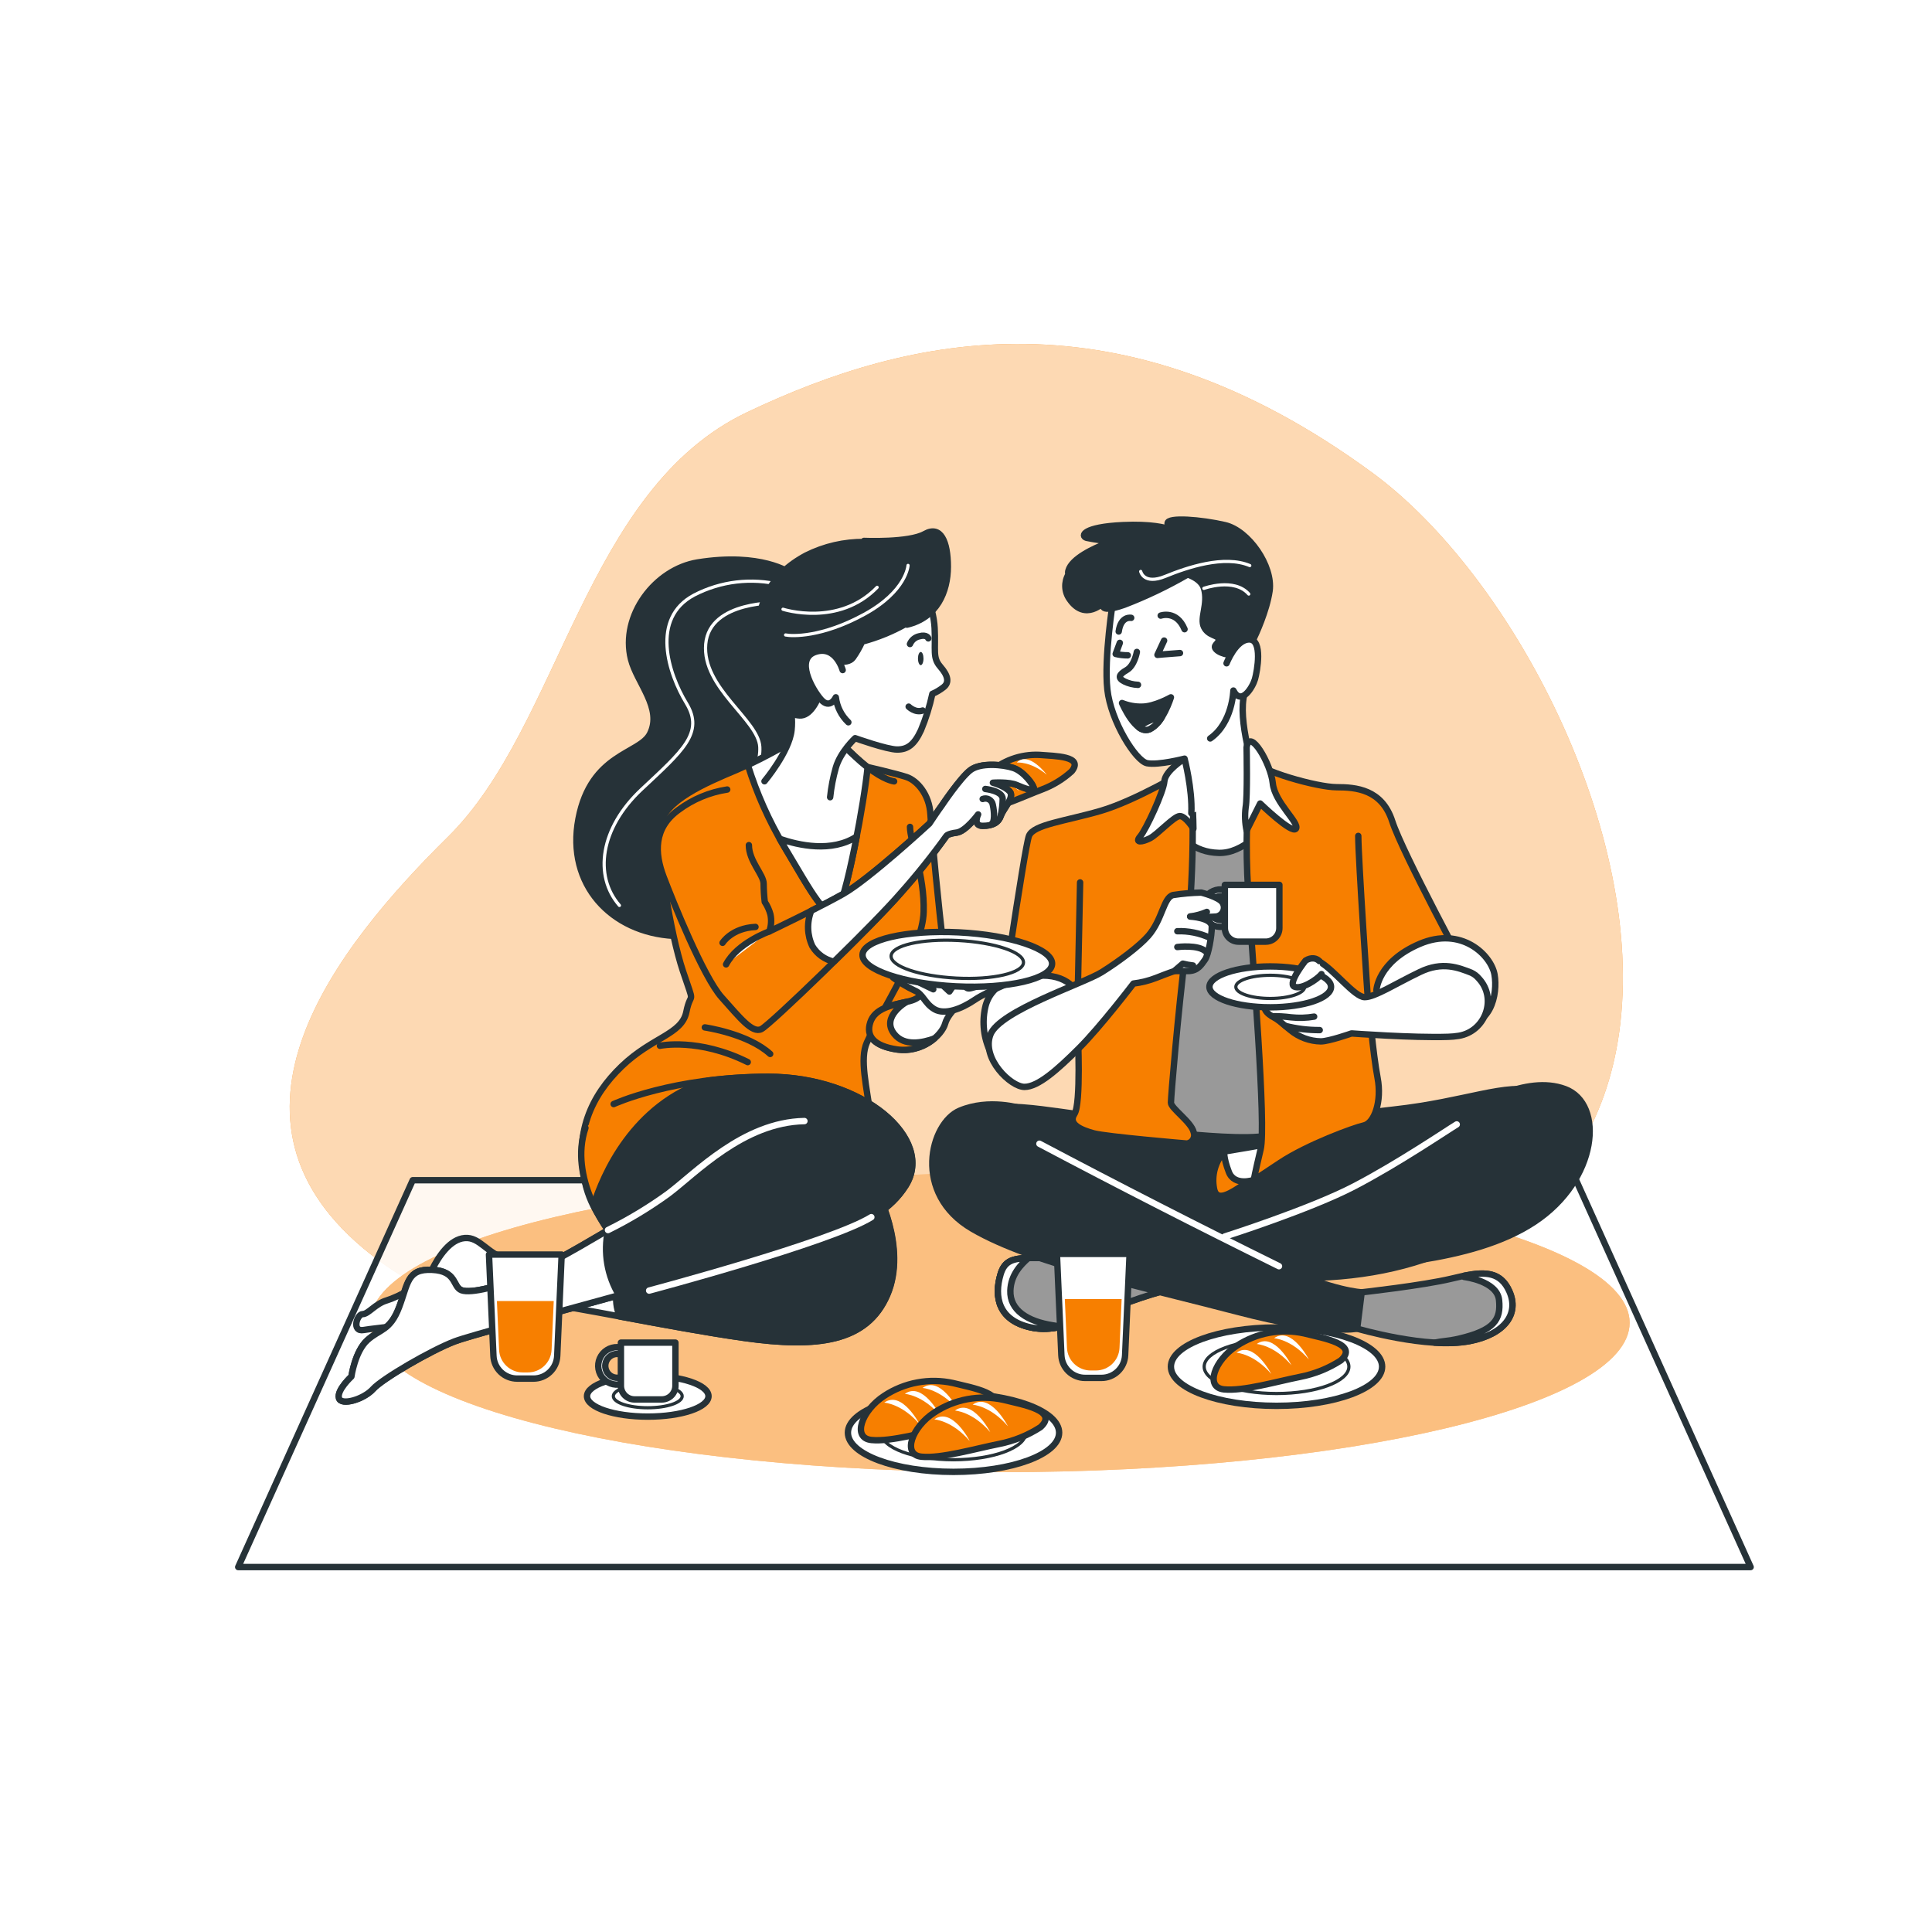 <svg width="302" height="302" viewBox="0 0 302 302" fill="none" xmlns="http://www.w3.org/2000/svg">
<path d="M253.106 161.347C257.455 130.186 236.375 89.942 214.523 73.905C175.069 44.95 142.29 52.319 116.795 64.429C91.301 76.539 87.665 113.389 70.064 130.766C52.463 148.143 31.221 174.991 57.924 196.052C84.626 217.114 117.412 200.788 145.334 198.154C173.257 195.521 210.271 205.004 230.305 194.488C244.294 187.119 251.179 175.118 253.106 161.347Z" fill="#F77F00"/>
<path opacity="0.7" d="M253.106 161.347C257.455 130.186 236.375 89.942 214.523 73.905C175.069 44.95 142.29 52.319 116.795 64.429C91.301 76.539 87.665 113.389 70.064 130.766C52.463 148.143 31.221 174.991 57.924 196.052C84.626 217.114 117.412 200.788 145.334 198.154C173.257 195.521 210.271 205.004 230.305 194.488C244.294 187.119 251.179 175.118 253.106 161.347Z" fill="white"/>
<g filter="url(#filter0_d)">
<path d="M273.648 240.954H37.237L64.513 180.487H246.372L273.648 240.954Z" fill="white" fill-opacity="0.82" stroke="#263238" stroke-linecap="round" stroke-linejoin="round"/>
</g>
<path d="M156.291 230.124C210.661 230.124 254.737 219.667 254.737 206.767C254.737 193.868 210.661 183.411 156.291 183.411C101.921 183.411 57.845 193.868 57.845 206.767C57.845 219.667 101.921 230.124 156.291 230.124Z" fill="#F77F00"/>
<path opacity="0.5" d="M156.291 230.124C210.661 230.124 254.737 219.667 254.737 206.767C254.737 193.868 210.661 183.411 156.291 183.411C101.921 183.411 57.845 193.868 57.845 206.767C57.845 219.667 101.921 230.124 156.291 230.124Z" fill="white"/>
<path d="M205.396 175.383C205.396 175.383 192.108 176.096 184.806 175.915C177.504 175.734 173.626 174.852 165.816 173.789C158.007 172.726 148.071 171.3 147.376 180.173C146.682 189.046 152.347 189.94 173.113 195.273C193.878 200.607 212.693 202.195 228.681 194.385C244.668 186.576 245.363 172.037 240.392 170.606C235.421 169.174 229.212 172.2 217.857 173.445C206.502 174.689 205.396 175.383 205.396 175.383Z" fill="#263238" stroke="#263238" stroke-linecap="round" stroke-linejoin="round"/>
<path d="M184.45 177.159C184.45 177.159 192.616 178.047 196.699 177.691C200.782 177.334 204.152 176.446 205.396 175.383C206.641 174.32 205.215 131.545 205.215 129.238C205.215 126.931 201.313 123.029 199.006 121.253C196.699 119.477 188.001 118.414 183.743 121.96C179.485 125.505 178.597 136.341 178.597 148.94C178.597 161.54 176.646 173.608 177.709 175.027C178.772 176.446 184.45 177.159 184.45 177.159Z" fill="white"/>
<path opacity="0.4" d="M184.45 177.159C184.45 177.159 192.616 178.047 196.699 177.691C200.782 177.334 204.152 176.446 205.396 175.383C206.641 174.32 205.215 131.545 205.215 129.238C205.215 126.931 201.313 123.029 199.006 121.253C196.699 119.477 188.001 118.414 183.743 121.96C179.485 125.505 178.597 136.341 178.597 148.94C178.597 161.54 176.646 173.608 177.709 175.027C178.772 176.446 184.45 177.159 184.45 177.159Z" fill="black"/>
<path d="M184.45 177.159C184.45 177.159 192.616 178.047 196.699 177.691C200.782 177.334 204.152 176.446 205.396 175.383C206.641 174.32 205.215 131.545 205.215 129.238C205.215 126.931 201.313 123.029 199.006 121.253C196.699 119.477 188.001 118.414 183.743 121.96C179.485 125.505 178.597 136.341 178.597 148.94C178.597 161.54 176.646 173.608 177.709 175.027C178.772 176.446 184.45 177.159 184.45 177.159Z" stroke="#263238" stroke-linecap="round" stroke-linejoin="round"/>
<path d="M200.214 126.2C199.258 124.415 198.087 122.754 196.729 121.253C195.08 119.477 188.877 118.414 185.857 121.96C184.739 123.264 183.948 125.547 183.393 128.537C184.45 130.82 186.515 133.23 190.544 133.321C194.204 133.405 197.635 129.896 200.214 126.2Z" fill="white" stroke="#263238" stroke-linecap="round" stroke-linejoin="round"/>
<path d="M191.371 179.992C190.669 180.778 190.159 181.716 189.882 182.733C189.605 183.75 189.569 184.817 189.777 185.851C190.49 189.396 195.986 183.187 200.045 181.768C204.104 180.348 200.045 178.748 197.919 179.104C195.793 179.46 191.371 179.992 191.371 179.992Z" fill="#F77F00" stroke="#263238" stroke-linecap="round" stroke-linejoin="round"/>
<path d="M195.986 184.437C195.986 184.437 192.966 185.5 192.084 183.193C191.202 180.886 191.371 179.998 191.371 179.998C191.371 179.998 197.943 178.935 199.362 178.579C200.782 178.222 197.23 184.081 195.986 184.437Z" fill="white" stroke="#263238" stroke-linecap="round" stroke-linejoin="round"/>
<path d="M195.636 118.771C194.856 125.545 194.676 132.374 195.098 139.18C195.811 150.36 197.943 175.915 197.055 179.648C196.167 183.38 195.986 184.444 195.986 184.444C195.986 184.444 195.811 184.619 200.069 181.78C204.327 178.941 211.605 176.277 213.206 175.921C214.807 175.565 216.045 172.194 215.332 168.468C214.619 164.741 213.961 156.992 213.961 156.992L229.707 152.691C229.707 152.691 219.24 133.363 217.627 128.374C216.015 123.385 211.95 123.053 208.93 123.053C205.91 123.053 196.904 120.54 195.636 118.771Z" fill="#F77F00" stroke="#263238" stroke-linecap="round" stroke-linejoin="round"/>
<path d="M213.846 156.635C213.846 156.635 212.318 134.209 212.318 130.663L213.846 156.635Z" fill="white"/>
<path d="M213.846 156.635C213.846 156.635 212.318 134.209 212.318 130.663" stroke="#263238" stroke-linecap="round" stroke-linejoin="round"/>
<path d="M215.157 154.793C215.157 154.793 215.332 150.36 221.904 147.545C228.475 144.73 233.084 149.321 233.615 152.335C234.147 155.349 233.084 161.032 227.575 160.145C222.067 159.257 216.045 158.169 215.157 154.793Z" fill="white" stroke="#263238" stroke-linecap="round" stroke-linejoin="round"/>
<path d="M185.519 120.365C185.519 120.365 177.528 125.155 172.031 126.755C166.535 128.356 161.558 128.882 160.845 130.657C160.133 132.433 155.699 163.14 155.699 163.14L168.48 161.54C168.48 161.54 169.011 172.545 167.948 174.139C166.885 175.734 169.011 176.628 170.968 177.159C172.925 177.691 185.525 178.754 185.525 178.754C185.722 178.729 185.912 178.659 186.079 178.55C186.245 178.441 186.385 178.295 186.487 178.124C186.59 177.953 186.652 177.761 186.669 177.563C186.687 177.364 186.659 177.164 186.588 176.978C186.231 175.383 183.036 173.251 183.036 172.37C183.036 171.488 184.105 158.526 185.344 148.584C186.582 138.642 186.938 123.216 185.519 120.365Z" fill="#F77F00" stroke="#263238" stroke-linecap="round" stroke-linejoin="round"/>
<path d="M168.48 154.793L168.836 137.935" stroke="#263238" stroke-linecap="round" stroke-linejoin="round"/>
<path d="M154.624 164.022C153.68 161.839 153.492 159.402 154.093 157.1C155.156 153.555 158.707 152.492 162.965 152.492C167.224 152.492 169.174 155.149 169.174 158.169C169.174 161.189 165.804 163.847 161.926 164.91C158.049 165.973 156.231 165.266 154.624 164.022Z" fill="white" stroke="#263238" stroke-linecap="round" stroke-linejoin="round"/>
<path d="M190.906 139.029C190.323 139.011 189.748 139.167 189.255 139.478C188.761 139.788 188.372 140.239 188.136 140.773C187.901 141.306 187.829 141.898 187.932 142.472C188.035 143.046 188.306 143.577 188.712 143.995C189.118 144.414 189.64 144.702 190.21 144.823C190.781 144.943 191.374 144.891 191.915 144.672C192.455 144.453 192.918 144.078 193.244 143.595C193.571 143.111 193.745 142.541 193.745 141.958C193.752 141.579 193.683 141.203 193.544 140.85C193.405 140.498 193.197 140.177 192.933 139.905C192.67 139.632 192.355 139.415 192.007 139.265C191.659 139.114 191.285 139.034 190.906 139.029ZM190.906 143.818C190.535 143.829 190.169 143.729 189.854 143.53C189.54 143.332 189.293 143.044 189.143 142.703C188.994 142.363 188.949 141.986 189.016 141.62C189.082 141.254 189.256 140.917 189.515 140.651C189.774 140.384 190.107 140.202 190.471 140.126C190.835 140.05 191.213 140.084 191.557 140.225C191.901 140.365 192.196 140.605 192.403 140.914C192.609 141.223 192.719 141.586 192.718 141.958C192.725 142.2 192.683 142.441 192.595 142.666C192.506 142.892 192.374 143.097 192.205 143.271C192.036 143.444 191.834 143.582 191.611 143.676C191.388 143.77 191.148 143.819 190.906 143.818Z" fill="white" stroke="#263238" stroke-linecap="round" stroke-linejoin="round"/>
<path d="M191.468 138.316H199.984V145.063C199.984 145.628 199.76 146.17 199.36 146.57C198.96 146.97 198.418 147.195 197.852 147.195H193.594C193.029 147.195 192.486 146.97 192.087 146.57C191.687 146.17 191.462 145.628 191.462 145.063V138.316H191.468Z" fill="white" stroke="#263238" stroke-linecap="round" stroke-linejoin="round"/>
<path d="M224.742 176.803C224.742 176.803 211.605 186.92 198.112 191.003C188.187 194.026 177.942 195.873 167.586 196.505C160.489 197.037 157.469 195.617 156.406 199.169C155.343 202.721 156.049 206.417 161.196 207.51C166.342 208.603 171.282 205.004 179.992 202.34C188.702 199.676 189.354 201.132 203.276 199.169C214.064 197.641 229.901 197.568 239.836 191.003C249.772 184.437 250.841 172.545 244.632 170.237C238.423 167.93 230.788 173.076 229.013 173.608" fill="#263238"/>
<path d="M224.742 176.803C224.742 176.803 211.605 186.92 198.112 191.003C188.187 194.026 177.942 195.873 167.586 196.505C160.489 197.037 157.469 195.617 156.406 199.169C155.343 202.721 156.049 206.417 161.196 207.51C166.342 208.603 171.282 205.004 179.992 202.34C188.702 199.676 189.354 201.132 203.276 199.169C214.064 197.641 229.901 197.568 239.836 191.003C249.772 184.437 250.841 172.545 244.632 170.237C238.423 167.93 230.788 173.076 229.013 173.608" stroke="#263238" stroke-linecap="round" stroke-linejoin="round"/>
<path d="M191.468 193.28C191.468 193.28 204.756 189.052 211.702 185.428C218.648 181.804 226.198 176.67 227.708 175.764" stroke="white" stroke-linecap="round" stroke-linejoin="round"/>
<path d="M167.592 196.505C160.495 197.037 157.475 195.617 156.412 199.169C155.349 202.721 156.056 206.417 161.202 207.51C166.348 208.603 171.282 205.004 179.992 202.34C181.689 201.821 183.085 201.458 184.329 201.192C182.728 199.223 182.124 196.33 181.913 194.844C176.205 195.811 171.47 196.215 167.592 196.505Z" fill="white"/>
<path opacity="0.4" d="M167.592 196.505C160.495 197.037 157.475 195.617 156.412 199.169C155.349 202.721 156.056 206.417 161.202 207.51C166.348 208.603 171.282 205.004 179.992 202.34C181.689 201.821 183.085 201.458 184.329 201.192C182.728 199.223 182.124 196.33 181.913 194.844C176.205 195.811 171.47 196.215 167.592 196.505Z" fill="black"/>
<path d="M167.592 196.505C160.495 197.037 157.475 195.617 156.412 199.169C155.349 202.721 156.056 206.417 161.202 207.51C166.348 208.603 171.282 205.004 179.992 202.34C181.689 201.821 183.085 201.458 184.329 201.192C182.728 199.223 182.124 196.33 181.913 194.844C176.205 195.811 171.47 196.215 167.592 196.505Z" stroke="#263238" stroke-linecap="round" stroke-linejoin="round"/>
<path d="M164.578 207.172C160.652 206.568 157.825 204.816 157.934 201.736C158.019 199.248 159.601 197.659 160.737 196.656C158.321 196.717 157.034 197.085 156.412 199.169C155.343 202.714 156.056 206.417 161.202 207.51C162.738 207.797 164.318 207.75 165.834 207.371L164.578 207.172Z" fill="white" stroke="#263238" stroke-linecap="round" stroke-linejoin="round"/>
<path d="M166.529 181.949C166.529 181.949 191.371 194.029 199.894 197.925C208.416 201.821 212.85 202.008 212.85 202.008L212.137 207.685C212.137 207.685 207.522 208.748 193.328 205.022C179.134 201.295 161.383 197.568 151.973 192.072C142.562 186.576 145.407 175.565 150.022 173.614C154.636 171.663 159.607 173.257 159.607 173.257" fill="#263238"/>
<path d="M166.529 181.949C166.529 181.949 191.371 194.029 199.894 197.925C208.416 201.821 212.85 202.008 212.85 202.008L212.137 207.685C212.137 207.685 207.522 208.748 193.328 205.022C179.134 201.295 161.383 197.568 151.973 192.072C142.562 186.576 145.407 175.565 150.022 173.614C154.636 171.663 159.607 173.257 159.607 173.257" stroke="#263238" stroke-linecap="round" stroke-linejoin="round"/>
<path d="M162.476 178.784C174.87 185.343 187.353 191.724 199.924 197.925" stroke="white" stroke-linecap="round" stroke-linejoin="round"/>
<path d="M212.85 202.008C212.85 202.008 222.435 200.939 226.868 199.876C231.302 198.813 234.322 198.281 235.928 201.827C237.535 205.372 235.216 208.573 229.713 209.636C223.118 210.917 212.143 207.685 212.143 207.685L212.85 202.008Z" fill="white"/>
<path opacity="0.4" d="M212.85 202.008C212.85 202.008 222.435 200.939 226.868 199.876C231.302 198.813 234.322 198.281 235.928 201.827C237.535 205.372 235.216 208.573 229.713 209.636C223.118 210.917 212.143 207.685 212.143 207.685L212.85 202.008Z" fill="black"/>
<path d="M212.85 202.008C212.85 202.008 222.435 200.939 226.868 199.876C231.302 198.813 234.322 198.281 235.928 201.827C237.535 205.372 235.216 208.573 229.713 209.636C223.118 210.917 212.143 207.685 212.143 207.685L212.85 202.008Z" stroke="#263238" stroke-linecap="round" stroke-linejoin="round"/>
<path d="M187.778 139.524C187.778 139.524 190.562 140.219 191.1 141.106C191.228 141.308 191.303 141.538 191.318 141.777C191.333 142.015 191.288 142.253 191.187 142.469C191.086 142.685 190.932 142.872 190.739 143.013C190.547 143.154 190.321 143.244 190.085 143.275C188.742 143.369 187.393 143.369 186.05 143.275C186.05 143.275 189.42 143.45 189.42 144.869C189.42 146.289 188.889 149.309 188.357 150.015C187.826 150.722 187.294 151.791 185.694 151.791H183.568C183.568 151.791 182.499 152.148 180.723 152.854C179.583 153.298 178.392 153.597 177.177 153.742C177.177 153.742 172.031 160.489 168.655 163.859C165.279 167.229 162.265 169.899 160.139 169.899C158.012 169.899 153.392 165.466 154.811 161.733C156.231 158 169.368 153.748 172.206 151.972C175.045 150.197 178.12 147.853 179.485 146.295C181.726 143.728 181.864 140.255 183.386 139.905C184.84 139.681 186.307 139.554 187.778 139.524Z" fill="white" stroke="#263238" stroke-linecap="round" stroke-linejoin="round"/>
<path d="M184.033 145.564C185.77 145.503 187.496 145.849 189.076 146.573" stroke="#263238" stroke-linecap="round" stroke-linejoin="round"/>
<path d="M184.033 148.034C184.033 148.034 187.349 147.605 188.502 148.759" stroke="#263238" stroke-linecap="round" stroke-linejoin="round"/>
<path d="M183.568 151.779L184.897 150.632C185.418 150.768 185.949 150.865 186.485 150.921" stroke="#263238" stroke-linecap="round" stroke-linejoin="round"/>
<path d="M188.647 142.544C187.821 142.905 186.946 143.144 186.05 143.251" stroke="#263238" stroke-linecap="round" stroke-linejoin="round"/>
<path d="M228.028 161.914C232.202 161.226 234.068 156.068 231.175 152.969C230.848 152.571 230.435 152.253 229.967 152.039C227.998 151.272 225.467 150.227 221.922 151.954C218.141 153.766 214.915 155.868 213.321 155.868C211.726 155.868 208.489 151.525 206.2 150.281C203.91 149.037 204.883 152.311 203.995 153.73C203.107 155.149 199.38 156.394 198.311 156.75C197.242 157.106 197.605 158.169 198.849 158.876C200.093 159.583 199.912 159.589 201.688 161.008C203.034 162.131 204.725 162.758 206.477 162.784C207.722 162.784 211.267 161.54 211.267 161.54C211.267 161.54 220.853 162.253 226.367 162.071C226.924 162.055 227.479 162.003 228.028 161.914Z" fill="white" stroke="#263238" stroke-linecap="round" stroke-linejoin="round"/>
<path d="M208.06 154.262C208.06 156.025 203.832 157.457 198.559 157.457C193.286 157.457 189.052 156.025 189.052 154.262C189.052 152.498 193.28 151.066 198.547 151.066C203.814 151.066 208.06 152.498 208.06 154.262Z" fill="white" stroke="#263238" stroke-linecap="round" stroke-linejoin="round"/>
<path d="M198.559 156.074C201.531 156.074 203.941 155.262 203.941 154.262C203.941 153.261 201.531 152.45 198.559 152.45C195.587 152.45 193.177 153.261 193.177 154.262C193.177 155.262 195.587 156.074 198.559 156.074Z" fill="white" stroke="#263238" stroke-width="0.5" stroke-linecap="round" stroke-linejoin="round"/>
<path d="M206.236 150.233C205.771 149.774 205.028 149.587 204.08 150.142C204.08 150.142 201.241 153.688 202.304 154.219C203.367 154.751 205.855 153.156 206.568 152.268" fill="white"/>
<path d="M206.236 150.233C205.771 149.774 205.028 149.587 204.08 150.142C204.08 150.142 201.241 153.688 202.304 154.219C203.367 154.751 205.855 153.156 206.568 152.268" stroke="#263238" stroke-linecap="round" stroke-linejoin="round"/>
<path d="M198.831 158.852C199.822 158.838 200.813 158.895 201.796 159.021C203.004 159.155 204.224 159.118 205.42 158.912" stroke="#263238" stroke-linecap="round" stroke-linejoin="round"/>
<path d="M200.921 160.362C202.676 160.806 204.48 161.027 206.29 161.02" stroke="#263238" stroke-linecap="round" stroke-linejoin="round"/>
<path d="M185.162 118.589C185.162 118.589 182.142 120.456 182.009 122.123C181.877 123.79 179.134 129.685 178.228 130.742C177.322 131.799 178.53 131.648 179.738 131.044C180.946 130.44 183.519 127.565 184.425 127.565C185.331 127.565 186.546 129.534 186.546 129.534C186.546 129.534 186.503 120.957 185.162 118.589Z" fill="white" stroke="#263238" stroke-linecap="round" stroke-linejoin="round"/>
<path d="M186.225 127.112C186.407 123.379 185.162 118.589 185.162 118.589C185.162 118.589 181.079 119.652 179.303 119.302C177.528 118.952 173.626 112.731 173.094 107.766C172.563 102.801 173.982 93.922 173.982 93.922C173.982 93.922 173.626 91.433 182.499 88.951C191.371 86.469 194.579 88.063 195.787 91.258C196.995 94.454 195.074 104.546 194.367 109.185C193.661 113.824 196.342 121.404 196.904 123.735" fill="white"/>
<path d="M186.225 127.112C186.407 123.379 185.162 118.589 185.162 118.589C185.162 118.589 181.079 119.652 179.303 119.302C177.528 118.952 173.626 112.731 173.094 107.766C172.563 102.801 173.982 93.922 173.982 93.922C173.982 93.922 173.626 91.433 182.499 88.951C191.371 86.469 194.579 88.063 195.787 91.258C196.995 94.454 195.074 104.546 194.367 109.185C193.661 113.824 196.342 121.404 196.904 123.735" stroke="#263238" stroke-linecap="round" stroke-linejoin="round"/>
<path d="M177.709 101.907C177.709 101.907 177.353 104.039 176.108 104.746C174.864 105.452 174.689 105.99 175.758 106.521C176.422 106.845 177.146 107.026 177.884 107.053" stroke="#263238" stroke-linecap="round" stroke-linejoin="round"/>
<path d="M175.39 109.892C176.382 110.295 177.447 110.488 178.518 110.46C180.469 110.46 183.03 109.004 183.03 109.004C183.03 109.004 181.78 113.123 179.654 114.011C177.528 114.899 175.39 109.892 175.39 109.892Z" fill="#263238" stroke="#263238" stroke-linecap="round" stroke-linejoin="round"/>
<path d="M181.967 100.131L180.928 102.366C180.928 102.366 181.967 102.263 184.45 102.082" stroke="#263238" stroke-linecap="round" stroke-linejoin="round"/>
<path d="M175.045 100.487L174.399 102.221C175.019 102.367 175.653 102.44 176.29 102.438" stroke="#263238" stroke-linecap="round" stroke-linejoin="round"/>
<path d="M181.436 96.229C181.436 96.229 183.918 95.341 185.162 98.355" stroke="#263238" stroke-linecap="round" stroke-linejoin="round"/>
<path d="M176.821 96.58C176.821 96.58 175.22 96.229 174.87 98.712" stroke="#263238" stroke-linecap="round" stroke-linejoin="round"/>
<path d="M181.593 112.139C180.27 112.289 179.02 112.824 177.999 113.679C178.219 113.878 178.489 114.014 178.781 114.073C179.072 114.131 179.374 114.11 179.654 114.011C180.47 113.591 181.144 112.94 181.593 112.139Z" fill="white" stroke="#263238" stroke-linecap="round" stroke-linejoin="round"/>
<path d="M191.468 82.084C187.772 81.226 182.511 80.803 182.511 81.8C182.513 82.002 182.567 82.2 182.666 82.376C182.765 82.553 182.907 82.701 183.079 82.808C182.136 82.452 179.926 81.884 175.541 82.084C169.283 82.368 168.86 83.787 169.851 84.071C171.138 84.332 172.438 84.52 173.747 84.632C173.445 84.747 173.143 84.868 172.847 85.001C171.089 85.683 167.538 87.278 167.012 89.193C166.956 89.39 166.956 89.599 167.012 89.797C166.666 90.387 166.499 91.066 166.53 91.749C166.561 92.433 166.789 93.093 167.187 93.65C169.658 97.238 172.575 94.097 172.575 94.097C172.575 94.097 171.228 96.121 175.716 94.544C179.129 93.236 182.433 91.658 185.597 89.827H185.742C186.89 90.262 187.911 90.95 188.207 91.977C188.913 94.46 187.494 96.586 188.207 98.017C188.919 99.449 190.514 99.255 190.514 99.968C190.514 100.681 189.445 100.856 190.157 101.563C190.87 102.269 192.821 102.632 194.059 102.275C194.582 102.138 195.093 101.96 195.587 101.744C195.66 101.236 195.732 100.723 195.793 100.21C196.342 99.08 197.985 95.517 198.456 92.358C199 88.48 195.159 82.935 191.468 82.084Z" fill="#263238" stroke="#263238" stroke-linecap="round" stroke-linejoin="round"/>
<path d="M178.307 89.326C178.307 89.326 178.772 91.476 182.148 90.093C185.525 88.71 191.365 86.716 195.358 88.407" stroke="white" stroke-width="0.5" stroke-linecap="round" stroke-linejoin="round"/>
<path d="M188.182 91.971C188.182 91.971 192.9 90.25 195.201 92.859" stroke="white" stroke-width="0.5" stroke-linecap="round" stroke-linejoin="round"/>
<path d="M191.728 103.683C191.728 103.683 193.147 99.956 195.279 99.956C197.411 99.956 196.524 104.927 196.167 106.165C195.811 107.403 194.035 110.393 192.797 107.941C192.797 107.941 192.664 112.996 189.173 115.43" fill="white"/>
<path d="M191.728 103.683C191.728 103.683 193.147 99.956 195.279 99.956C197.411 99.956 196.524 104.927 196.167 106.165C195.811 107.403 194.035 110.393 192.797 107.941C192.797 107.941 192.664 112.996 189.173 115.43" stroke="#263238" stroke-linecap="round" stroke-linejoin="round"/>
<path d="M194.863 116.826C194.863 116.826 195.014 124.678 194.712 126.206C194.561 127.414 194.612 128.638 194.863 129.83L196.983 125.602C196.983 125.602 201.972 130.434 202.576 129.534C203.18 128.634 199.248 125.451 198.952 122.425C198.656 119.399 195.316 113.649 194.863 116.826Z" fill="white" stroke="#263238" stroke-linecap="round" stroke-linejoin="round"/>
<path d="M235.922 201.827C234.582 198.849 232.232 198.746 228.892 199.411V199.61C228.892 199.61 234.026 200.214 234.328 203.234C234.63 206.254 233.621 207.963 227.986 209.274C226.536 209.612 225.28 209.648 224.271 209.878C226.086 210.02 227.912 209.939 229.707 209.636C235.21 208.573 237.517 205.36 235.922 201.827Z" fill="white" stroke="#263238" stroke-linecap="round" stroke-linejoin="round"/>
<path d="M167.532 120.558C166.184 121.786 164.616 122.747 162.911 123.391C160.054 124.472 156.237 126.315 153.851 126.472C151.465 126.629 152.081 123.125 154.503 120.909C155.573 119.919 156.828 119.151 158.197 118.652C159.566 118.152 161.02 117.929 162.476 117.997C164.959 118.197 169.44 118.185 167.532 120.558Z" fill="#F77F00" stroke="#263238" stroke-linecap="round" stroke-linejoin="round"/>
<path d="M154.624 121.73C154.624 121.73 156.768 121.501 159.305 123.627C159.311 123.627 156.496 119.846 154.624 121.73Z" fill="white"/>
<path d="M156.931 120.256C156.931 120.256 159.075 120.027 161.612 122.147C161.612 122.147 158.798 118.384 156.931 120.256Z" fill="white"/>
<path d="M158.937 119.199C158.937 119.199 161.081 118.964 163.618 121.09C163.618 121.09 160.809 117.309 158.937 119.199Z" fill="white"/>
<path d="M123.433 89.519C123.433 89.519 119 86.324 109.058 87.918C102.414 88.993 96.924 96.241 98.633 103.048C99.569 106.751 103.61 110.707 101.605 114.718C100.01 117.913 92.376 117.738 90.425 128.006C88.474 138.274 95.571 145.757 105.332 146.289C115.092 146.82 120.595 139.186 122.37 133.333C124.146 127.48 126.985 118.42 127.166 110.079C127.347 101.738 126.278 93.246 123.433 89.519Z" fill="#263238" stroke="#263238" stroke-linecap="round" stroke-linejoin="round"/>
<path d="M122.008 91.403C117.46 90.284 112.659 90.857 108.503 93.016C101.659 96.64 104.48 105.295 107.295 109.928C110.109 114.561 106.691 117.375 100.252 123.415C93.813 129.455 92.799 136.909 96.827 141.535" stroke="white" stroke-width="0.5" stroke-linecap="round" stroke-linejoin="round"/>
<path d="M121.791 94.224C121.791 94.224 110.919 93.819 110.315 100.669C109.711 107.518 118.571 112.543 118.771 116.771C118.97 120.999 115.147 125.433 111.728 128.453" stroke="white" stroke-width="0.5" stroke-linecap="round" stroke-linejoin="round"/>
<path d="M135.507 119.87C135.507 119.87 140.122 120.933 141.716 121.464C143.311 121.996 145.268 124.128 145.443 127.323C145.618 130.518 146.863 143.148 147.376 147.02C147.889 150.891 146.313 158.2 144.356 160.308C142.399 162.416 139.741 164.391 137.434 161.371C135.127 158.351 137.078 156.225 137.966 152.142C138.854 148.059 139.385 134.752 137.253 130.138C135.121 125.523 133.375 120.045 135.507 119.87Z" fill="#F77F00" stroke="#263238" stroke-linecap="round" stroke-linejoin="round"/>
<path d="M143.849 155.186C143.849 155.186 144.199 156.074 141.717 156.605C139.234 157.137 136.746 157.668 136.039 159.8C135.332 161.932 136.57 163.527 140.297 164.058C144.024 164.59 147.219 161.932 147.75 159.975C148.282 158.018 151.459 155.669 151.459 155.669C151.459 155.669 145.975 153.766 143.849 155.186Z" fill="white" stroke="#263238" stroke-linecap="round" stroke-linejoin="round"/>
<path d="M142.248 129.256C142.248 131.563 144.555 136.709 144.38 142.544C144.205 148.379 137.815 157.807 135.507 162.953C133.2 168.099 139.941 179.992 134.263 191.528C128.586 203.065 117.955 203.24 109.415 200.588C100.874 197.937 93.264 192.779 91.488 184.969C89.712 177.159 92.376 171.306 97.171 166.692C101.967 162.077 106.576 161.721 107.288 158.169C108.001 154.618 108.708 157.638 106.751 151.785C104.794 145.932 102.674 132.971 103.205 129.063C103.737 125.155 110.453 122.322 115.092 120.371C118.269 118.974 121.352 117.372 124.321 115.575C124.321 115.575 127.873 114.337 129.649 115.044C131.424 115.751 132.844 117.708 135.507 119.84C138.171 121.972 139.766 122.141 139.766 122.141" fill="#F77F00"/>
<path d="M142.248 129.256C142.248 131.563 144.555 136.709 144.38 142.544C144.205 148.379 137.815 157.807 135.507 162.953C133.2 168.099 139.941 179.992 134.263 191.528C128.586 203.065 117.955 203.24 109.415 200.588C100.874 197.937 93.264 192.779 91.488 184.969C89.712 177.159 92.376 171.306 97.171 166.692C101.967 162.077 106.576 161.721 107.289 158.169C108.001 154.618 108.708 157.638 106.751 151.785C104.794 145.932 102.674 132.971 103.205 129.063C103.737 125.155 110.453 122.322 115.092 120.371C118.269 118.974 121.352 117.372 124.321 115.575C124.321 115.575 127.873 114.337 129.649 115.044C131.424 115.751 132.844 117.708 135.507 119.84C138.171 121.972 139.766 122.141 139.766 122.141" stroke="#263238" stroke-linecap="round" stroke-linejoin="round"/>
<path d="M103.157 163.467C103.157 163.467 109.197 162.192 116.88 166.021" stroke="#263238" stroke-linecap="round" stroke-linejoin="round"/>
<path d="M110.176 160.598C110.176 160.598 116.88 161.552 120.389 164.747" stroke="#263238" stroke-linecap="round" stroke-linejoin="round"/>
<path d="M135.507 119.87C132.844 117.738 131.424 115.787 129.649 115.074C127.873 114.361 124.321 115.606 124.321 115.606C121.916 117.059 119.439 118.39 116.898 119.592C118.286 124.024 120.183 128.281 122.552 132.276C126.78 139.379 129.473 144.7 131.068 141.861C132.433 139.445 135.085 125.511 135.616 119.942L135.507 119.87Z" fill="white" stroke="#263238" stroke-linecap="round" stroke-linejoin="round"/>
<path d="M131.068 141.874C131.817 140.545 132.953 135.743 133.913 130.766C130.005 133.303 124.853 132.143 121.869 131.116C122.087 131.509 122.316 131.895 122.552 132.288C126.84 139.391 129.474 144.712 131.068 141.874Z" fill="white" stroke="#263238" stroke-linecap="round" stroke-linejoin="round"/>
<path d="M113.673 123.415C110.907 123.84 108.287 124.937 106.044 126.61C102.136 129.449 102.318 133.357 103.737 137.084C105.156 140.811 109.946 152.703 112.797 155.892C115.648 159.082 117.593 161.576 119.012 160.863C120.432 160.151 136.22 144.875 140.841 139.566C143.359 136.734 145.728 133.772 147.938 130.694C147.938 130.694 148.119 130.337 149.538 130.162C150.958 129.987 152.909 127.323 152.909 127.323C152.909 127.323 152.021 129.093 153.621 129.093C155.222 129.093 156.104 128.561 156.46 127.498C156.817 126.435 158.592 124.66 157.88 123.772C157.167 122.884 155.216 122.352 155.216 122.352C155.216 122.352 157.704 122.171 158.943 122.709C160.181 123.246 161.606 123.772 161.606 123.24C161.606 122.709 160.012 120.577 158.411 120.045C156.81 119.513 153.265 119.157 151.67 120.401C150.076 121.646 147.231 125.904 147.231 125.904C146.7 126.61 145.28 128.743 145.28 128.743C145.28 128.743 135.87 137.44 131.793 139.747C127.716 142.055 120.256 145.6 120.256 145.6C120.56 144.746 120.621 143.824 120.432 142.937C120.245 142.242 119.945 141.583 119.544 140.986C119.435 140.043 119.376 139.096 119.369 138.147C119.369 136.727 117.061 134.595 117.061 132.107" fill="#F77F00"/>
<path d="M113.673 123.415C110.907 123.84 108.287 124.937 106.044 126.61C102.136 129.449 102.318 133.357 103.737 137.084C105.156 140.811 109.946 152.703 112.797 155.892C115.648 159.082 117.593 161.576 119.012 160.863C120.432 160.151 136.22 144.875 140.841 139.566C143.359 136.734 145.728 133.772 147.938 130.694C147.938 130.694 148.119 130.337 149.538 130.162C150.958 129.987 152.909 127.323 152.909 127.323C152.909 127.323 152.021 129.093 153.621 129.093C155.222 129.093 156.104 128.561 156.46 127.498C156.817 126.435 158.592 124.66 157.88 123.772C157.167 122.884 155.216 122.352 155.216 122.352C155.216 122.352 157.704 122.171 158.943 122.709C160.181 123.246 161.606 123.772 161.606 123.24C161.606 122.709 160.012 120.577 158.411 120.045C156.81 119.513 153.265 119.157 151.67 120.401C150.076 121.646 147.231 125.904 147.231 125.904C146.7 126.61 145.28 128.743 145.28 128.743C145.28 128.743 135.87 137.44 131.793 139.747C127.716 142.055 120.256 145.6 120.256 145.6C120.56 144.746 120.621 143.824 120.432 142.937C120.245 142.242 119.945 141.583 119.544 140.986C119.435 140.043 119.376 139.096 119.369 138.147C119.369 136.727 117.061 134.595 117.061 132.107" stroke="#263238" stroke-linecap="round" stroke-linejoin="round"/>
<path d="M120.244 145.6C120.244 145.6 115.273 147.376 113.498 150.746L120.244 145.6Z" fill="white"/>
<path d="M120.244 145.6C120.244 145.6 115.273 147.376 113.498 150.746" stroke="#263238" stroke-linecap="round" stroke-linejoin="round"/>
<path d="M112.948 147.376C112.948 147.376 114.367 145.069 118.094 144.894" stroke="#263238" stroke-linecap="round" stroke-linejoin="round"/>
<path d="M153.609 129.093C155.204 129.093 156.092 128.561 156.448 127.498C156.804 126.435 158.58 124.66 157.867 123.772C157.155 122.884 155.204 122.352 155.204 122.352C155.204 122.352 157.692 122.171 158.93 122.709C160.169 123.246 161.594 123.772 161.594 123.24C161.594 122.709 160 120.577 158.399 120.045C156.798 119.513 153.253 119.157 151.658 120.401C150.064 121.646 147.219 125.904 147.219 125.904C146.687 126.61 145.268 128.743 145.268 128.743C145.268 128.743 135.858 137.44 131.781 139.747C130.373 140.539 128.573 141.481 126.81 142.369C126.457 143.255 126.291 144.204 126.321 145.156C126.351 146.109 126.577 147.046 126.985 147.908C127.354 148.516 127.842 149.044 128.42 149.46C128.998 149.875 129.654 150.169 130.349 150.324C134.577 146.192 138.805 141.898 140.829 139.548C143.347 136.716 145.716 133.754 147.926 130.675C147.926 130.675 148.107 130.319 149.526 130.144C150.946 129.969 152.897 127.305 152.897 127.305C152.897 127.305 152.009 129.093 153.609 129.093Z" fill="white" stroke="#263238" stroke-linecap="round" stroke-linejoin="round"/>
<path d="M153.609 124.895C153.768 124.833 153.939 124.806 154.109 124.816C154.279 124.827 154.445 124.875 154.595 124.957C154.745 125.039 154.875 125.152 154.976 125.29C155.077 125.427 155.147 125.585 155.18 125.753C155.47 127.039 155.47 128.465 155.041 128.773" stroke="#263238" stroke-linecap="round" stroke-linejoin="round"/>
<path d="M154.02 123.325C154.02 123.325 156.738 123.609 156.738 124.895C156.722 125.771 156.619 126.643 156.43 127.498" stroke="#263238" stroke-linecap="round" stroke-linejoin="round"/>
<path d="M136.927 185.887C136.927 185.887 141.892 194.947 138.703 202.394C135.513 209.842 127.698 210.736 116.355 209.141C105.011 207.546 89.555 204.17 83.135 203.457C78.238 202.817 73.259 203.555 68.759 205.59C65.033 207.184 58.824 207.54 56.867 207.897C54.91 208.253 55.803 205.414 56.691 205.414C57.579 205.414 58.642 203.814 60.418 203.282C62.194 202.751 66.458 200.619 67.515 198.493C68.572 196.366 70.36 193.697 72.667 193.522C74.975 193.346 76.037 195.829 79.233 196.892C82.428 197.955 95.027 198.493 101.418 198.493C107.808 198.493 112.773 197.073 119.538 192.809C126.302 188.545 131.599 182.692 136.927 185.887Z" fill="white" stroke="#263238" stroke-linecap="round" stroke-linejoin="round"/>
<path d="M119.532 192.809C112.785 197.073 107.82 198.493 101.412 198.493C100.264 198.493 98.917 198.493 97.468 198.438C97.003 199.479 96.659 200.569 96.441 201.688C96.173 203.066 96.327 204.493 96.882 205.783C103.212 206.961 110.333 208.295 116.318 209.141C127.68 210.736 135.489 209.848 138.666 202.394C141.843 194.941 136.891 185.887 136.891 185.887C131.6 182.692 126.278 188.551 119.532 192.809Z" fill="#263238" stroke="#263238" stroke-linecap="round" stroke-linejoin="round"/>
<path d="M95.927 172.581C95.927 172.581 105.156 168.317 120.087 168.317C135.018 168.317 146.18 178.077 141.566 185.356C136.951 192.634 127.009 193.346 116.717 196.717C106.425 200.087 74.83 208.253 71.103 209.673C67.376 211.092 59.748 215.531 58.328 217.126C56.909 218.72 53.357 219.79 53.001 218.545C52.645 217.301 54.952 215.175 54.952 215.175C54.952 215.175 55.483 211.267 57.44 209.491C59.397 207.716 60.986 208.072 62.405 204.345C63.825 200.619 63.65 198.305 67.551 198.493C71.453 198.68 70.746 201.15 72.166 201.688C73.585 202.225 78.206 201.15 82.82 199.024C87.435 196.898 95.064 192.277 95.064 192.277C95.064 192.277 88.855 184.117 91.512 176.308" fill="#F77F00"/>
<path d="M95.927 172.581C95.927 172.581 105.156 168.317 120.087 168.317C135.018 168.317 146.18 178.077 141.566 185.356C136.951 192.634 127.009 193.346 116.717 196.717C106.425 200.087 74.83 208.253 71.103 209.673C67.376 211.092 59.748 215.531 58.328 217.126C56.909 218.72 53.357 219.79 53.001 218.545C52.645 217.301 54.952 215.175 54.952 215.175C54.952 215.175 55.483 211.267 57.44 209.491C59.397 207.716 60.986 208.072 62.405 204.345C63.825 200.619 63.65 198.305 67.551 198.493C71.453 198.68 70.747 201.15 72.166 201.688C73.585 202.225 78.206 201.15 82.82 199.024C87.435 196.898 95.064 192.277 95.064 192.277C95.064 192.277 88.855 184.117 91.512 176.308" stroke="#263238" stroke-linecap="round" stroke-linejoin="round"/>
<path d="M95.039 192.277C95.039 192.277 87.411 196.892 82.796 199.024C78.182 201.156 73.567 202.219 72.142 201.688C70.716 201.156 71.435 198.668 67.527 198.493C63.619 198.317 63.8 200.619 62.381 204.345C60.962 208.072 59.361 207.722 57.416 209.491C55.471 211.261 54.928 215.175 54.928 215.175C54.928 215.175 52.62 217.301 52.977 218.545C53.333 219.79 56.879 218.72 58.304 217.126C59.73 215.531 67.364 211.086 71.079 209.673C73.386 208.797 86.336 205.342 98.319 202.032C96.865 198.913 95.765 195.641 95.039 192.277Z" fill="white" stroke="#263238" stroke-linecap="round" stroke-linejoin="round"/>
<path d="M141.541 185.356C146.156 178.077 134.97 168.317 120.063 168.317C116.915 168.322 113.77 168.524 110.647 168.921C98.923 172.641 94.254 183.737 92.781 188.412C93.406 189.777 94.162 191.077 95.04 192.296C94.302 195.787 94.922 199.428 96.773 202.479C104.734 200.286 112.477 198.112 116.705 196.735C126.985 193.346 136.927 192.634 141.541 185.356Z" fill="#263238" stroke="#263238" stroke-linecap="round" stroke-linejoin="round"/>
<path d="M95.039 192.277C98.328 190.651 101.473 188.752 104.444 186.6C108.708 183.405 116.161 175.42 125.741 175.239" stroke="white" stroke-linecap="round" stroke-linejoin="round"/>
<path d="M101.472 201.736C101.472 201.736 129.86 194.186 136.202 190.26" stroke="white" stroke-linecap="round" stroke-linejoin="round"/>
<path d="M139.596 152.812C140.64 153.592 141.759 154.266 142.937 154.823C144.314 155.373 144.507 156.841 146.077 157.759C147.648 158.677 150.203 157.759 152.365 156.291C154.527 154.823 159.83 152.812 159.83 152.812C158.922 152.986 158.005 153.107 157.082 153.174C156.297 153.174 153.15 154.092 151.779 154.461C150.408 154.829 150.988 152.993 150.988 152.993L149.617 153.174L148.409 154.986L146.077 152.812L143.921 152.444L145.884 154.642L142.151 152.83C142.151 152.83 139.796 152.238 139.596 152.812Z" fill="white" stroke="#263238" stroke-linecap="round" stroke-linejoin="round"/>
<path d="M164.457 150.692C164.342 153.023 157.614 154.588 149.436 154.183C141.257 153.778 134.71 151.562 134.825 149.23C134.94 146.899 141.668 145.334 149.852 145.739C158.037 146.144 164.572 148.361 164.457 150.692Z" fill="white" stroke="#263238" stroke-linecap="round" stroke-linejoin="round"/>
<path d="M159.987 150.475C159.909 152.099 155.21 153.193 149.496 152.891C143.782 152.589 139.228 151.079 139.294 149.43C139.361 147.781 144.072 146.712 149.786 147.014C155.5 147.316 160.06 148.844 159.987 150.475Z" fill="white" stroke="#263238" stroke-width="0.5" stroke-linecap="round" stroke-linejoin="round"/>
<path d="M141.717 156.605C139.234 157.137 136.746 157.668 136.039 159.8C135.332 161.932 136.57 163.527 140.297 164.058C141.327 164.189 142.373 164.102 143.368 163.804C144.363 163.505 145.283 163.001 146.071 162.325C144.205 163.008 141.36 163.599 139.79 161.636C137.621 158.924 141.717 156.605 141.717 156.605Z" fill="#F77F00" stroke="#263238" stroke-linecap="round" stroke-linejoin="round"/>
<path d="M129.763 124.617C129.926 123.056 130.223 121.513 130.651 120.003C131.364 117.514 133.671 115.388 133.671 115.388C133.671 115.388 138.642 117.164 140.237 117.164C141.831 117.164 142.9 116.451 143.963 114.144C144.727 112.309 145.322 110.409 145.739 108.466C146.375 108.191 146.972 107.833 147.515 107.403C148.403 106.691 148.222 105.628 146.983 104.208C145.745 102.789 146.271 101.72 146.096 98.168C145.92 94.617 143.963 91.065 143.963 91.065C143.963 91.065 139.735 86.632 132.071 89.289C124.406 91.947 122.491 99.938 122.666 104.202C122.842 108.466 124.086 110.768 123.729 114.138C123.373 117.508 119.501 122.123 119.501 122.123" fill="white"/>
<path d="M129.763 124.617C129.926 123.056 130.223 121.512 130.651 120.003C131.364 117.514 133.671 115.388 133.671 115.388C133.671 115.388 138.642 117.164 140.237 117.164C141.831 117.164 142.9 116.451 143.963 114.144C144.727 112.309 145.322 110.409 145.739 108.466C146.375 108.191 146.972 107.833 147.515 107.403C148.403 106.691 148.222 105.628 146.983 104.208C145.745 102.789 146.271 101.72 146.096 98.168C145.92 94.617 143.963 91.065 143.963 91.065C143.963 91.065 139.735 86.632 132.071 89.289C124.406 91.947 122.491 99.938 122.666 104.202C122.842 108.466 124.086 110.768 123.729 114.138C123.373 117.508 119.501 122.123 119.501 122.123" stroke="#263238" stroke-linecap="round" stroke-linejoin="round"/>
<path d="M144.356 102.94C144.356 103.514 144.163 103.973 143.927 103.973C143.692 103.973 143.492 103.514 143.492 102.94C143.492 102.366 143.686 101.913 143.927 101.913C144.169 101.913 144.356 102.372 144.356 102.94Z" fill="#263238"/>
<path d="M145.111 99.787C145.111 99.787 144.894 99.129 143.698 99.461C143.375 99.529 143.074 99.674 142.82 99.885C142.567 100.095 142.368 100.364 142.242 100.669" fill="white"/>
<path d="M145.111 99.787C145.111 99.787 144.894 99.129 143.698 99.461C143.375 99.529 143.074 99.674 142.82 99.885C142.567 100.095 142.368 100.364 142.242 100.669" stroke="#263238" stroke-linecap="round" stroke-linejoin="round"/>
<path d="M142.037 110.46C142.037 110.46 143.063 111.48 144.229 111.064" stroke="#263238" stroke-linecap="round" stroke-linejoin="round"/>
<path d="M144.555 83.467C142.061 84.868 135.048 84.554 135.048 84.554L135.133 84.717C131.977 84.683 128.859 85.401 126.037 86.813C120.359 89.833 117.877 94.623 118.789 101.013C119.701 107.403 121.809 111.661 124.998 111.837C128.187 112.012 129.612 103.139 129.612 103.139C129.612 103.139 132.451 104.027 133.339 102.789C133.891 102.007 134.366 101.173 134.759 100.3C137.178 99.658 139.505 98.706 141.68 97.468L141.771 97.643C146.446 96.549 148.161 92.503 148.161 88.583C148.161 84.663 147.044 82.066 144.555 83.467Z" fill="#263238" stroke="#263238" stroke-linecap="round" stroke-linejoin="round"/>
<path d="M141.94 88.383C141.94 88.383 141.723 92.412 135.079 96.036C128.435 99.66 123.808 99.461 122.799 99.255" stroke="white" stroke-width="0.5" stroke-linecap="round" stroke-linejoin="round"/>
<path d="M122.395 95.233C122.395 95.233 131.068 98.047 137.108 91.808" stroke="white" stroke-width="0.5" stroke-linecap="round" stroke-linejoin="round"/>
<path d="M131.72 104.74C131.72 104.74 130.651 100.832 127.456 101.901C124.261 102.97 126.925 107.754 128.344 109.354C129.763 110.955 130.651 108.998 130.651 108.998C130.829 110.487 131.521 111.867 132.608 112.9" fill="white"/>
<path d="M131.72 104.74C131.72 104.74 130.651 100.832 127.456 101.901C124.261 102.97 126.925 107.754 128.344 109.354C129.763 110.955 130.651 108.998 130.651 108.998C130.829 110.487 131.521 111.867 132.608 112.9" stroke="#263238" stroke-linecap="round" stroke-linejoin="round"/>
<path d="M110.749 218.243C110.749 220.007 106.521 221.438 101.255 221.438C95.988 221.438 91.76 220.007 91.76 218.243C91.76 216.48 95.988 215.048 101.255 215.048C106.521 215.048 110.749 216.48 110.749 218.243Z" fill="white" stroke="#263238" stroke-linecap="round" stroke-linejoin="round"/>
<path d="M106.636 218.243C106.636 219.246 104.22 220.055 101.255 220.055C98.289 220.055 95.873 219.246 95.873 218.243C95.873 217.241 98.289 216.431 101.255 216.431C104.22 216.431 106.636 217.247 106.636 218.243Z" fill="white" stroke="#263238" stroke-width="0.5" stroke-linecap="round" stroke-linejoin="round"/>
<path d="M96.531 210.579C95.948 210.561 95.373 210.717 94.88 211.028C94.386 211.338 93.997 211.789 93.761 212.323C93.525 212.856 93.454 213.448 93.557 214.022C93.659 214.596 93.931 215.126 94.337 215.545C94.743 215.964 95.264 216.252 95.835 216.373C96.406 216.493 96.999 216.441 97.54 216.222C98.08 216.003 98.543 215.628 98.869 215.144C99.195 214.661 99.37 214.091 99.37 213.508C99.376 213.129 99.308 212.753 99.169 212.4C99.029 212.048 98.822 211.726 98.558 211.454C98.295 211.182 97.98 210.965 97.632 210.815C97.284 210.664 96.91 210.584 96.531 210.579ZM96.531 215.368C96.16 215.379 95.793 215.279 95.479 215.08C95.165 214.881 94.918 214.593 94.768 214.253C94.619 213.913 94.574 213.536 94.64 213.17C94.707 212.804 94.881 212.467 95.14 212.2C95.399 211.934 95.732 211.751 96.096 211.676C96.46 211.6 96.838 211.634 97.182 211.775C97.526 211.915 97.821 212.155 98.028 212.464C98.234 212.773 98.344 213.136 98.343 213.508C98.35 213.75 98.308 213.991 98.219 214.216C98.131 214.442 97.999 214.647 97.83 214.821C97.661 214.994 97.459 215.132 97.236 215.226C97.013 215.32 96.773 215.368 96.531 215.368Z" fill="white" stroke="#263238" stroke-linecap="round" stroke-linejoin="round"/>
<path d="M97.063 209.872H105.579V216.619C105.579 217.184 105.355 217.726 104.955 218.126C104.555 218.526 104.013 218.751 103.447 218.751H99.189C98.623 218.751 98.081 218.526 97.681 218.126C97.281 217.726 97.057 217.184 97.057 216.619V209.872H97.063Z" fill="white" stroke="#263238" stroke-linecap="round" stroke-linejoin="round"/>
<path d="M149.049 230.076C158.166 230.076 165.556 227.334 165.556 223.951C165.556 220.569 158.166 217.827 149.049 217.827C139.932 217.827 132.542 220.569 132.542 223.951C132.542 227.334 139.932 230.076 149.049 230.076Z" fill="white" stroke="#263238" stroke-linecap="round" stroke-linejoin="round"/>
<path d="M160.356 223.951C160.356 226.27 155.294 228.179 149.049 228.179C142.804 228.179 137.736 226.301 137.736 223.951C137.736 221.602 142.804 219.759 149.049 219.759C155.294 219.759 160.356 221.668 160.356 223.951Z" fill="white" stroke="#263238" stroke-width="0.5" stroke-linecap="round" stroke-linejoin="round"/>
<path d="M154.793 220.49C152.829 221.759 150.642 222.645 148.348 223.099C144.513 223.867 139.288 225.401 136.22 225.093C133.152 224.785 134.686 220.49 138.219 218.189C139.786 217.155 141.544 216.446 143.39 216.103C145.235 215.759 147.131 215.789 148.964 216.19C152.033 216.957 157.71 217.881 154.793 220.49Z" fill="#F77F00" stroke="#263238" stroke-linecap="round" stroke-linejoin="round"/>
<path d="M138.219 219.252C138.219 219.252 140.98 219.403 143.746 222.628C143.752 222.64 140.98 217.265 138.219 219.252Z" fill="white"/>
<path d="M141.439 217.881C141.439 217.881 144.205 218.032 146.965 221.257C146.965 221.257 144.205 215.888 141.439 217.881Z" fill="white"/>
<path d="M144.205 216.957C144.205 216.957 146.965 217.114 149.732 220.339C149.732 220.339 146.965 214.964 144.205 216.957Z" fill="white"/>
<path d="M162.627 223.099C160.661 224.369 158.472 225.255 156.176 225.709C152.341 226.476 147.116 228.01 144.048 227.708C140.98 227.406 142.514 223.099 146.047 220.798C147.614 219.765 149.372 219.056 151.218 218.712C153.063 218.369 154.958 218.398 156.792 218.799C159.861 219.572 165.538 220.49 162.627 223.099Z" fill="#F77F00" stroke="#263238" stroke-linecap="round" stroke-linejoin="round"/>
<path d="M146.047 221.873C146.047 221.873 148.807 222.024 151.574 225.25C151.604 225.25 148.807 219.856 146.047 221.873Z" fill="white"/>
<path d="M149.272 220.49C149.272 220.49 152.033 220.641 154.793 223.867C154.793 223.867 152.033 218.497 149.272 220.49Z" fill="white"/>
<path d="M152.033 219.572C152.033 219.572 154.793 219.723 157.559 222.948C157.559 222.948 154.793 217.573 152.033 219.572Z" fill="white"/>
<path d="M172.176 215.386H169.603C168.651 215.386 167.735 215.018 167.047 214.36C166.359 213.702 165.95 212.804 165.907 211.853L165.212 195.998H176.573L175.873 211.853C175.831 212.805 175.423 213.704 174.734 214.362C174.045 215.02 173.129 215.387 172.176 215.386Z" fill="white" stroke="#263238" stroke-linecap="round" stroke-linejoin="round"/>
<path d="M166.45 203.065L166.783 210.693C166.826 211.645 167.234 212.543 167.923 213.201C168.611 213.859 169.527 214.226 170.479 214.227H171.3C172.253 214.226 173.168 213.859 173.857 213.201C174.545 212.543 174.953 211.645 174.997 210.693L175.329 203.065H166.45Z" fill="#F77F00"/>
<path d="M199.537 219.753C208.654 219.753 216.045 217.011 216.045 213.629C216.045 210.246 208.654 207.504 199.537 207.504C190.421 207.504 183.03 210.246 183.03 213.629C183.03 217.011 190.421 219.753 199.537 219.753Z" fill="white" stroke="#263238" stroke-linecap="round" stroke-linejoin="round"/>
<path d="M210.85 213.629C210.85 215.948 205.783 217.827 199.537 217.827C193.292 217.827 188.23 215.948 188.23 213.629C188.23 211.309 193.292 209.437 199.537 209.437C205.783 209.437 210.85 211.315 210.85 213.629Z" fill="white" stroke="#263238" stroke-width="0.5" stroke-linecap="round" stroke-linejoin="round"/>
<path d="M209.588 212.656C207.657 213.903 205.507 214.773 203.252 215.217C199.477 215.972 194.349 217.482 191.329 217.18C188.309 216.878 189.825 212.656 193.292 210.391C194.832 209.375 196.561 208.678 198.375 208.341C200.19 208.003 202.053 208.033 203.856 208.428C206.852 209.183 212.439 210.089 209.588 212.656Z" fill="#F77F00" stroke="#263238" stroke-linecap="round" stroke-linejoin="round"/>
<path d="M193.28 211.448C193.28 211.448 195.998 211.599 198.716 214.764C198.716 214.764 195.992 209.485 193.28 211.448Z" fill="white"/>
<path d="M196.445 210.089C196.445 210.089 199.157 210.24 201.881 213.411C201.875 213.411 199.157 208.126 196.445 210.089Z" fill="white"/>
<path d="M199.157 209.183C199.157 209.183 201.875 209.334 204.593 212.505C204.593 212.505 201.875 207.22 199.157 209.183Z" fill="white"/>
<path d="M83.406 215.495H80.827C79.874 215.493 78.959 215.124 78.271 214.465C77.582 213.806 77.174 212.907 77.131 211.955L76.436 196.106H87.797L87.103 211.955C87.059 212.907 86.651 213.806 85.963 214.465C85.275 215.124 84.359 215.493 83.406 215.495Z" fill="white" stroke="#263238" stroke-linecap="round" stroke-linejoin="round"/>
<path d="M77.674 203.367L78.013 210.995C78.055 211.947 78.463 212.846 79.151 213.504C79.84 214.163 80.756 214.53 81.709 214.529H82.524C83.477 214.53 84.394 214.163 85.082 213.504C85.771 212.846 86.179 211.947 86.221 210.995L86.559 203.367H77.674Z" fill="#F77F00"/>
<defs>
<filter id="filter0_d" x="32.737" y="179.987" width="245.412" height="69.466" filterUnits="userSpaceOnUse" color-interpolation-filters="sRGB">
<feFlood flood-opacity="0" result="BackgroundImageFix"/>
<feColorMatrix in="SourceAlpha" type="matrix" values="0 0 0 0 0 0 0 0 0 0 0 0 0 0 0 0 0 0 127 0"/>
<feOffset dy="4"/>
<feGaussianBlur stdDeviation="2"/>
<feColorMatrix type="matrix" values="0 0 0 0 0 0 0 0 0 0 0 0 0 0 0 0 0 0 0.25 0"/>
<feBlend mode="normal" in2="BackgroundImageFix" result="effect1_dropShadow"/>
<feBlend mode="normal" in="SourceGraphic" in2="effect1_dropShadow" result="shape"/>
</filter>
</defs>
</svg>
